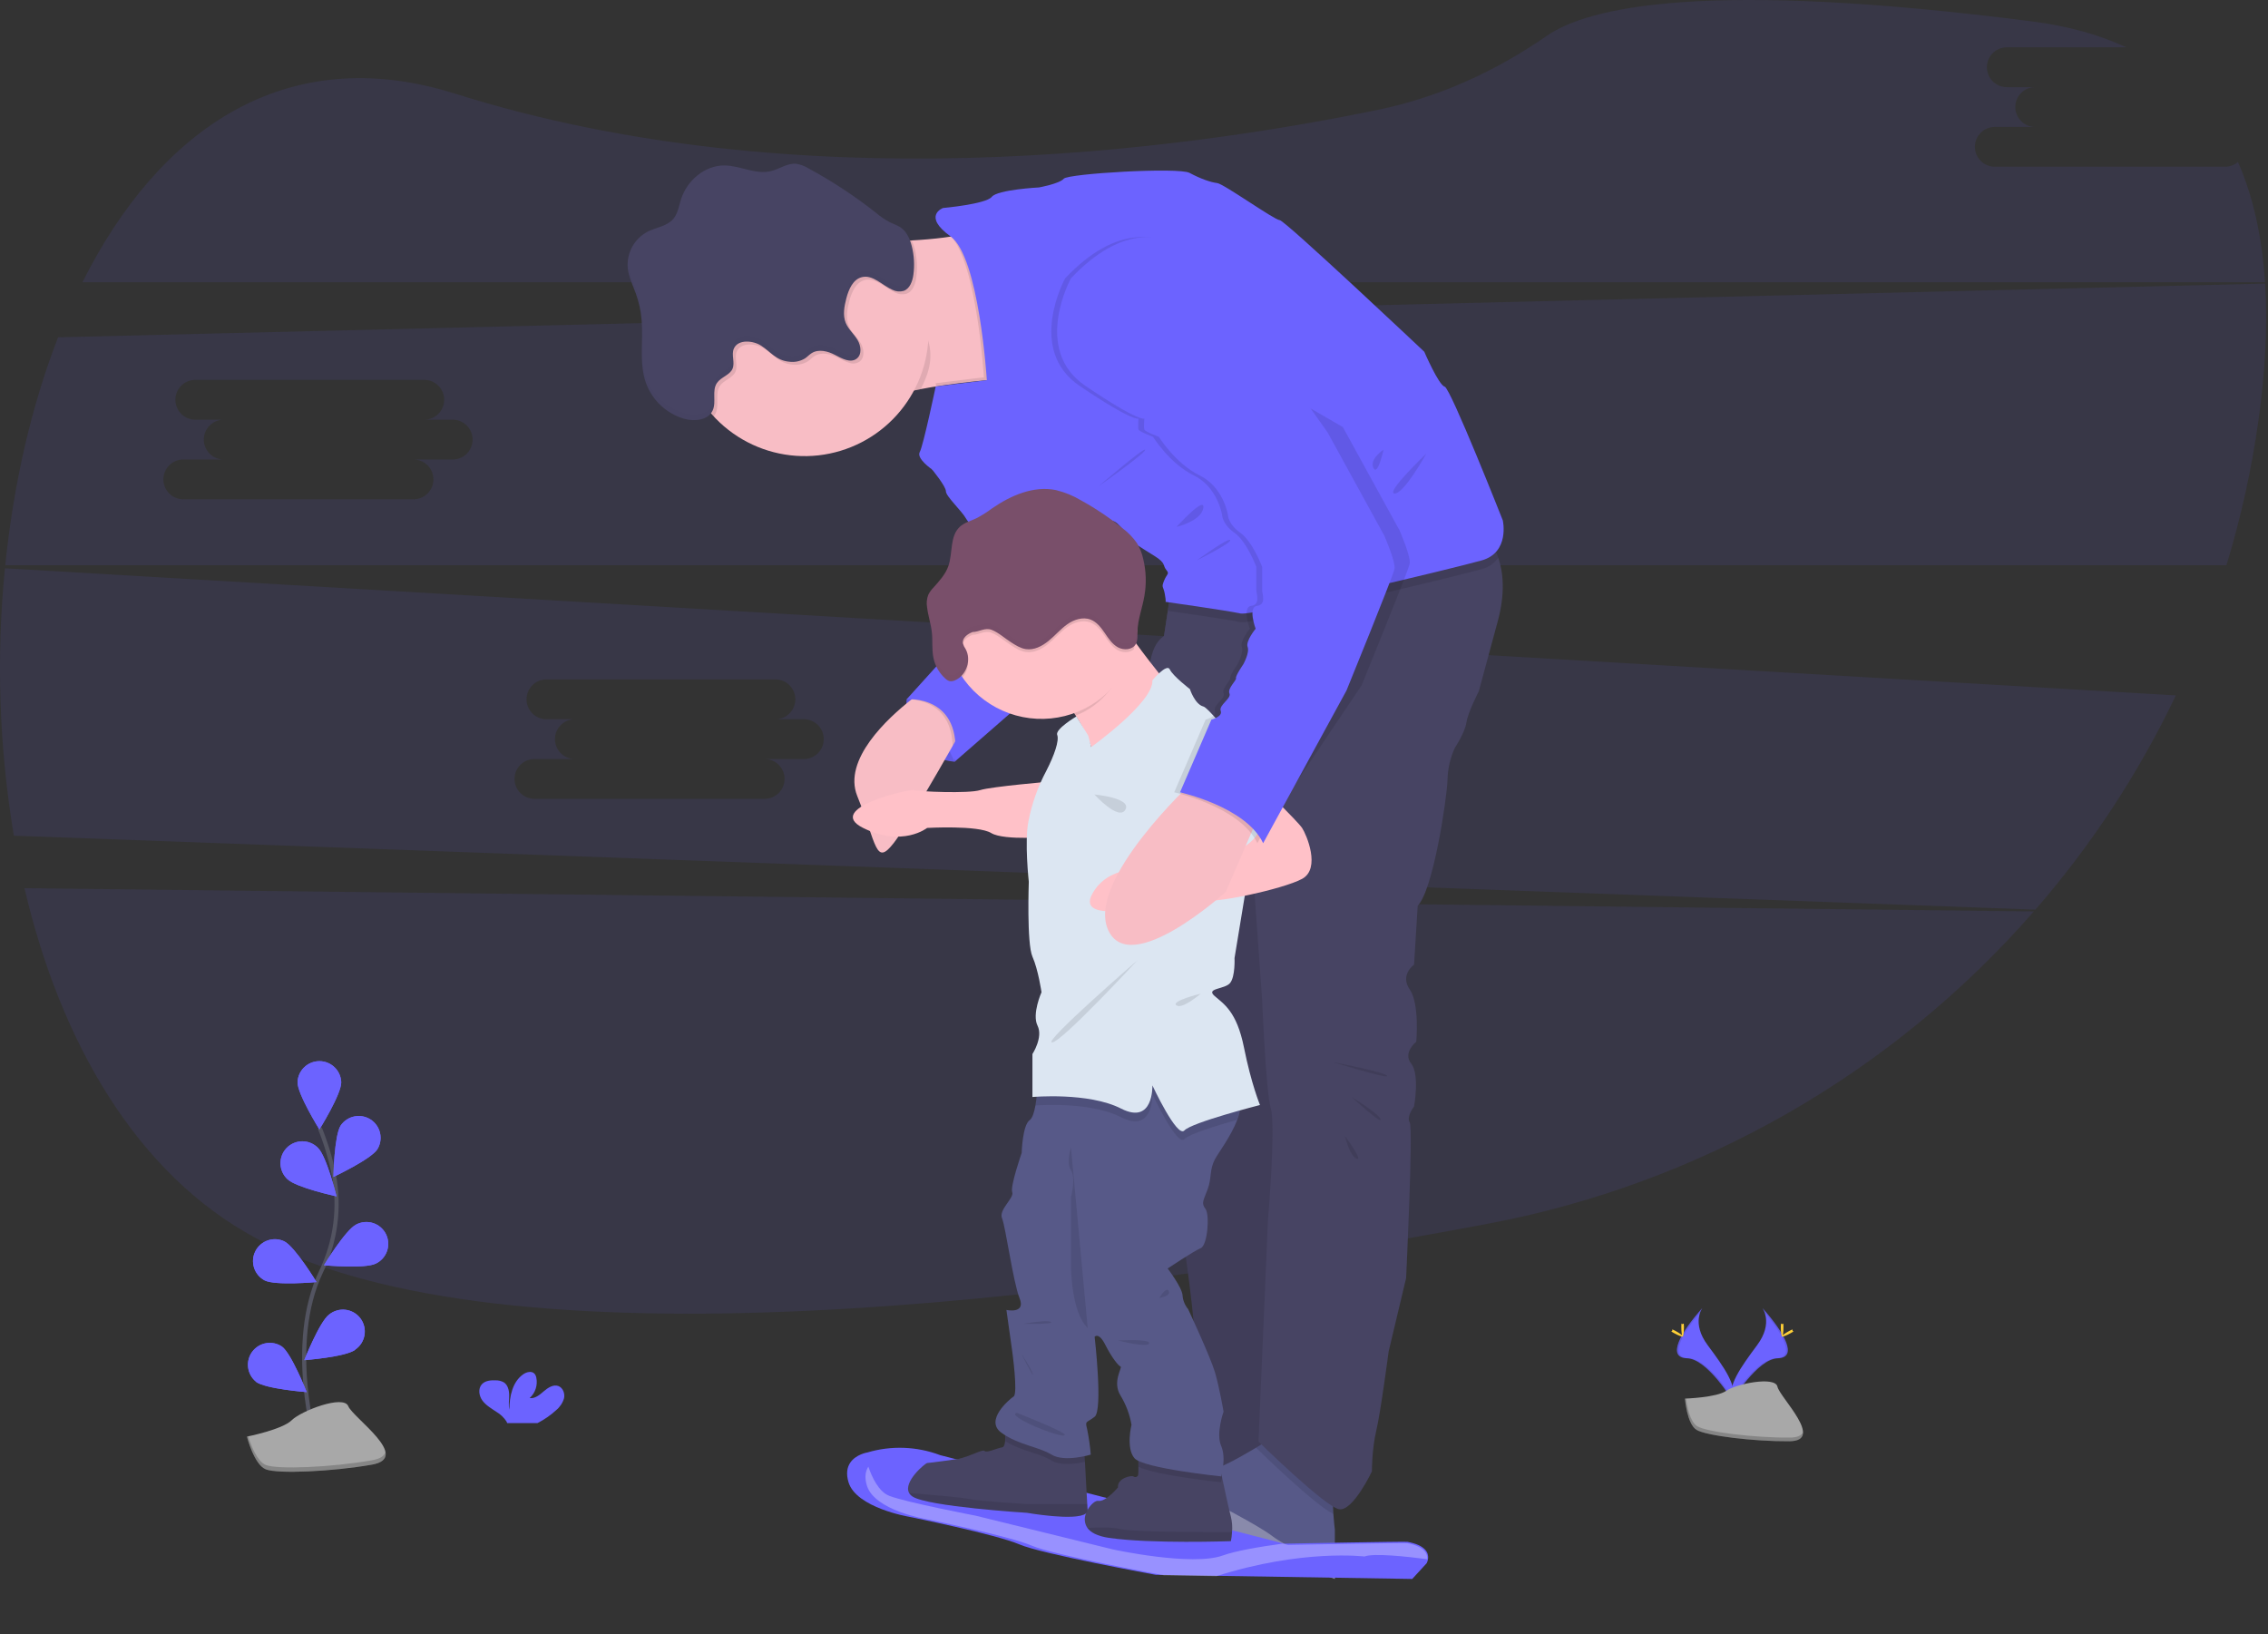 <svg width="1098" height="791" viewBox="0 0 1098 791" fill="none" xmlns="http://www.w3.org/2000/svg">
<rect x="0" y="0" width="1098" height="791" fill="#333333" stroke="none"/>
<g id="fatherhood+1 1" clip-path="url(#clip0_4_2)">
<g id="fatherhood 1">
<g id="Group">
<path id="Vector" opacity="0.1" d="M11.85 429.97C29.21 504.17 65.96 568.31 124.03 599.44C244.74 664.05 516.95 630.72 720.1 592.44C822.756 573.161 915.937 519.896 984.64 441.22L11.85 429.97Z" fill="#6C63FF"/>
<path id="Vector_2" opacity="0.1" d="M1077.2 80.71H965.73C963.176 80.71 960.727 79.695 958.921 77.889C957.115 76.084 956.1 73.634 956.1 71.08C956.1 68.526 957.115 66.076 958.921 64.271C960.727 62.465 963.176 61.45 965.73 61.45H985C982.498 61.369 980.126 60.319 978.385 58.521C976.644 56.723 975.671 54.318 975.671 51.815C975.671 49.312 976.644 46.907 978.385 45.109C980.126 43.311 982.498 42.261 985 42.18H971.24C968.738 42.099 966.366 41.049 964.625 39.251C962.884 37.453 961.91 35.048 961.91 32.545C961.91 30.042 962.884 27.637 964.625 25.839C966.366 24.041 968.738 22.991 971.24 22.91H1029.42C1016.51 16.91 1001.42 12.64 984.03 10.4C825.39 -9.97 768.75 3.51 748.77 17.4C724.12 34.5 696.62 47.08 667.23 53.14C569.35 73.33 386.3 97.63 220.39 45.36C137.93 19.36 76.65 63.28 39.91 136.64H1096.55C1095.17 115.32 1091.04 95.64 1083.46 78.4C1081.72 79.897 1079.5 80.717 1077.2 80.71Z" fill="#6C63FF"/>
<path id="Vector_3" opacity="0.1" d="M2.39 275.1C-1.891 318.251 -0.439 361.78 6.71 404.55L985.39 440.35C1012.64 409.009 1035.51 374.122 1053.39 336.64L2.39 275.1ZM389.47 367.44H370.2C372.754 367.44 375.203 368.455 377.009 370.261C378.815 372.067 379.83 374.516 379.83 377.07C379.83 379.624 378.815 382.073 377.009 383.879C375.203 385.685 372.754 386.7 370.2 386.7H258.73C256.176 386.7 253.727 385.685 251.921 383.879C250.115 382.073 249.1 379.624 249.1 377.07C249.1 374.516 250.115 372.067 251.921 370.261C253.727 368.455 256.176 367.44 258.73 367.44H278C275.498 367.359 273.126 366.309 271.385 364.511C269.644 362.713 268.67 360.308 268.67 357.805C268.67 355.302 269.644 352.897 271.385 351.099C273.126 349.301 275.498 348.251 278 348.17H264.24C261.738 348.089 259.366 347.039 257.625 345.241C255.884 343.443 254.91 341.038 254.91 338.535C254.91 336.032 255.884 333.627 257.625 331.829C259.366 330.031 261.738 328.981 264.24 328.9H375.71C378.212 328.981 380.584 330.031 382.325 331.829C384.066 333.627 385.04 336.032 385.04 338.535C385.04 341.038 384.066 343.443 382.325 345.241C380.584 347.039 378.212 348.089 375.71 348.17H389.47C391.972 348.251 394.344 349.301 396.085 351.099C397.826 352.897 398.8 355.302 398.8 357.805C398.8 360.308 397.826 362.713 396.085 364.511C394.344 366.309 391.972 367.359 389.47 367.44Z" fill="#6C63FF"/>
<path id="Vector_4" opacity="0.1" d="M1096.6 137.28L28.12 163.28C15.12 196.69 6.55 234.44 2.55 273.61H1077.88C1084.9 250.612 1090.09 227.095 1093.41 203.28C1096.61 180.27 1097.89 158.01 1096.6 137.28ZM219.47 222.44H200.2C201.465 222.44 202.717 222.689 203.885 223.173C205.054 223.657 206.115 224.366 207.009 225.261C207.904 226.155 208.613 227.216 209.097 228.385C209.581 229.553 209.83 230.805 209.83 232.07C209.83 233.335 209.581 234.587 209.097 235.755C208.613 236.924 207.904 237.985 207.009 238.879C206.115 239.774 205.054 240.483 203.885 240.967C202.717 241.451 201.465 241.7 200.2 241.7H88.73C86.176 241.7 83.727 240.685 81.921 238.879C80.115 237.074 79.1 234.624 79.1 232.07C79.1 229.516 80.115 227.067 81.921 225.261C83.727 223.455 86.176 222.44 88.73 222.44H108C105.498 222.359 103.126 221.309 101.385 219.511C99.644 217.713 98.67 215.308 98.67 212.805C98.67 210.302 99.644 207.897 101.385 206.099C103.126 204.301 105.498 203.251 108 203.17H94.24C91.738 203.089 89.366 202.039 87.625 200.241C85.884 198.443 84.91 196.038 84.91 193.535C84.91 191.032 85.884 188.627 87.625 186.829C89.366 185.031 91.738 183.981 94.24 183.9H205.71C208.212 183.981 210.584 185.031 212.325 186.829C214.066 188.627 215.04 191.032 215.04 193.535C215.04 196.038 214.066 198.443 212.325 200.241C210.584 202.039 208.212 203.089 205.71 203.17H219.47C221.972 203.251 224.344 204.301 226.085 206.099C227.826 207.897 228.8 210.302 228.8 212.805C228.8 215.308 227.826 217.713 226.085 219.511C224.344 221.309 221.972 222.359 219.47 222.44Z" fill="#6C63FF"/>
<path id="Vector_6" d="M853.21 633.18C853.21 633.18 858.7 640.37 850.67 651.18C842.64 661.99 836.02 671.18 838.67 677.95C838.67 677.95 850.78 657.8 860.67 657.52C870.56 657.24 864.05 645.3 853.21 633.18Z" fill="#6C63FF"/>
<path id="Vector_7" opacity="0.1" d="M853.21 633.18C853.684 633.876 854.06 634.633 854.33 635.43C863.95 646.74 869.07 657.29 859.83 657.55C851.21 657.8 840.88 673.2 838.41 677.09C838.488 677.392 838.585 677.689 838.7 677.98C838.7 677.98 850.81 657.83 860.7 657.55C870.59 657.27 864.05 645.3 853.21 633.18Z" fill="black"/>
<path id="Vector_8" d="M863.42 642.34C863.42 644.87 863.14 646.92 862.79 646.92C862.44 646.92 862.15 644.87 862.15 642.34C862.15 639.81 862.51 641 862.86 641C863.21 641 863.42 639.81 863.42 642.34Z" fill="#FFD037"/>
<path id="Vector_9" d="M866.92 645.36C864.7 646.57 862.77 647.3 862.6 646.99C862.43 646.68 864.1 645.45 866.32 644.24C868.54 643.03 867.66 643.91 867.83 644.24C868 644.57 869.14 644.15 866.92 645.36Z" fill="#FFD037"/>
<path id="Vector_10" d="M824.19 633.18C824.19 633.18 818.7 640.37 826.73 651.18C834.76 661.99 841.37 671.18 838.73 677.95C838.73 677.95 826.61 657.8 816.73 657.52C806.85 657.24 813.34 645.3 824.19 633.18Z" fill="#6C63FF"/>
<path id="Vector_11" opacity="0.1" d="M824.19 633.18C823.712 633.873 823.335 634.631 823.07 635.43C813.45 646.74 808.32 657.29 817.57 657.55C826.18 657.8 836.57 673.2 838.99 677.09C838.91 677.39 838.81 677.68 838.7 677.98C838.7 677.98 826.58 657.83 816.7 657.55C806.82 657.27 813.34 645.3 824.19 633.18Z" fill="black"/>
<path id="Vector_12" d="M813.98 642.34C813.98 644.87 814.26 646.92 814.61 646.92C814.96 646.92 815.25 644.87 815.25 642.34C815.25 639.81 814.89 641 814.54 641C814.19 641 813.98 639.81 813.98 642.34Z" fill="#FFD037"/>
<path id="Vector_13" d="M810.47 645.36C812.69 646.57 814.63 647.3 814.8 646.99C814.97 646.68 813.3 645.45 811.08 644.24C808.86 643.03 809.74 643.91 809.57 644.24C809.4 644.57 808.25 644.15 810.47 645.36Z" fill="#FFD037"/>
<path id="Vector_14" d="M815.73 677.04C815.73 677.04 831.09 676.56 835.73 673.27C840.37 669.98 859.36 666.03 860.51 671.27C861.66 676.51 883.59 697.56 866.25 697.7C848.91 697.84 825.96 695 821.34 692.19C816.72 689.38 815.73 677.04 815.73 677.04Z" fill="#A8A8A8"/>
<path id="Vector_15" opacity="0.2" d="M866.55 695.91C849.21 696.05 826.26 693.21 821.64 690.4C818.12 688.25 816.72 680.56 816.25 677.02H815.74C815.74 677.02 816.74 689.4 821.33 692.22C825.92 695.04 848.9 697.87 866.24 697.73C871.24 697.73 872.98 695.91 872.88 693.27C872.18 694.89 870.27 695.88 866.55 695.91Z" fill="black"/>
<path id="Vector_16" d="M269.23 682.66C271.065 681.162 272.404 679.143 273.07 676.87C273.56 674.58 272.58 671.87 270.39 670.98C267.93 670.04 265.3 671.75 263.3 673.47C261.3 675.19 259.03 677.16 256.42 676.79C257.762 675.575 258.766 674.032 259.334 672.312C259.902 670.593 260.014 668.756 259.66 666.98C259.546 666.244 259.235 665.553 258.76 664.98C257.39 663.52 254.92 664.14 253.28 665.29C248.08 668.95 246.63 676.02 246.6 682.37C246.08 680.08 246.52 677.69 246.51 675.37C246.5 673.05 245.85 670.37 243.87 669.14C242.641 668.484 241.262 668.16 239.87 668.2C237.53 668.11 234.93 668.35 233.33 670.05C231.33 672.18 231.86 675.74 233.59 678.05C235.32 680.36 237.94 681.86 240.35 683.47C242.29 684.623 243.944 686.199 245.19 688.08C245.332 688.347 245.452 688.624 245.55 688.91H260.2C263.478 687.243 266.516 685.141 269.23 682.66Z" fill="#6C63FF"/>
<path id="Vector_17" d="M152.8 698.44C152.8 698.44 138.74 650.73 155.43 615.62C162.535 600.935 164.682 584.34 161.55 568.33C160.005 560.747 157.765 553.323 154.86 546.15" stroke="#535461" stroke-width="2" stroke-miterlimit="10"/>
<path id="Vector_18" d="M165.21 523.95C165.21 529.8 154.63 546.76 154.63 546.76C154.63 546.76 144.04 529.76 144.04 523.95C144.125 521.199 145.277 518.589 147.253 516.673C149.229 514.757 151.873 513.685 154.625 513.685C157.377 513.685 160.021 514.757 161.997 516.673C163.973 518.589 165.125 521.199 165.21 523.95Z" fill="#6C63FF"/>
<path id="Vector_19" d="M182.71 556.34C179.54 561.25 161.43 569.73 161.43 569.73C161.43 569.73 161.76 549.73 164.94 544.83C166.503 542.557 168.89 540.984 171.595 540.444C174.3 539.905 177.109 540.442 179.424 541.941C181.739 543.441 183.377 545.784 183.991 548.473C184.605 551.162 184.145 553.985 182.71 556.34Z" fill="#6C63FF"/>
<path id="Vector_20" d="M181.95 611.69C176.73 614.32 156.82 612.5 156.82 612.5C156.82 612.5 167.2 595.41 172.42 592.78C173.665 592.121 175.029 591.716 176.432 591.591C177.835 591.465 179.249 591.621 180.591 592.049C181.934 592.476 183.177 593.167 184.249 594.082C185.321 594.996 186.199 596.115 186.833 597.373C187.467 598.631 187.844 600.002 187.941 601.408C188.038 602.813 187.854 604.224 187.399 605.557C186.945 606.89 186.228 608.12 185.293 609.173C184.357 610.226 183.221 611.082 181.95 611.69Z" fill="#6C63FF"/>
<path id="Vector_21" d="M171.94 653.44C167.24 656.92 147.31 658.44 147.31 658.44C147.31 658.44 154.65 639.85 159.31 636.37C160.419 635.461 161.702 634.786 163.08 634.387C164.458 633.989 165.903 633.874 167.326 634.051C168.75 634.227 170.123 634.691 171.362 635.414C172.601 636.137 173.68 637.105 174.534 638.258C175.387 639.41 175.998 640.725 176.329 642.121C176.659 643.517 176.702 644.965 176.456 646.378C176.21 647.792 175.679 649.14 174.896 650.342C174.113 651.544 173.093 652.574 171.9 653.37L171.94 653.44Z" fill="#6C63FF"/>
<path id="Vector_22" d="M139.21 570.86C143.4 574.93 162.94 579.16 162.94 579.16C162.94 579.16 158.15 559.75 153.94 555.67C152.951 554.66 151.771 553.857 150.467 553.311C149.164 552.764 147.764 552.484 146.35 552.486C144.937 552.489 143.538 552.775 142.237 553.326C140.936 553.878 139.758 554.685 138.773 555.699C137.788 556.713 137.017 557.914 136.503 559.231C135.99 560.548 135.746 561.954 135.785 563.367C135.823 564.78 136.145 566.171 136.73 567.458C137.314 568.745 138.151 569.902 139.19 570.86H139.21Z" fill="#6C63FF"/>
<path id="Vector_23" d="M128.12 619.83C133.34 622.46 153.25 620.64 153.25 620.64C153.25 620.64 142.87 603.56 137.65 600.92C135.15 599.723 132.281 599.554 129.658 600.448C127.035 601.343 124.867 603.23 123.619 605.705C122.372 608.18 122.145 611.046 122.986 613.687C123.828 616.327 125.671 618.533 128.12 619.83Z" fill="#6C63FF"/>
<path id="Vector_24" d="M123.88 668.91C128.58 672.38 148.5 673.91 148.5 673.91C148.5 673.91 141.17 655.32 136.5 651.84C134.238 650.331 131.483 649.75 128.805 650.217C126.127 650.684 123.731 652.163 122.113 654.347C120.495 656.532 119.779 659.255 120.114 661.953C120.448 664.651 121.808 667.117 123.91 668.84L123.88 668.91Z" fill="#6C63FF"/>
<path id="Vector_25" d="M165.21 523.95C165.21 529.8 154.63 546.76 154.63 546.76C154.63 546.76 144.04 529.76 144.04 523.95C144.125 521.199 145.277 518.589 147.253 516.673C149.229 514.757 151.873 513.685 154.625 513.685C157.377 513.685 160.021 514.757 161.997 516.673C163.973 518.589 165.125 521.199 165.21 523.95Z" fill="#6C63FF"/>
<path id="Vector_26" d="M182.71 556.34C179.54 561.25 161.43 569.73 161.43 569.73C161.43 569.73 161.76 549.73 164.94 544.83C166.503 542.557 168.89 540.984 171.595 540.444C174.3 539.905 177.109 540.442 179.424 541.941C181.739 543.441 183.377 545.784 183.991 548.473C184.605 551.162 184.145 553.985 182.71 556.34Z" fill="#6C63FF"/>
<path id="Vector_27" d="M181.95 611.69C176.73 614.32 156.82 612.5 156.82 612.5C156.82 612.5 167.2 595.41 172.42 592.78C173.665 592.121 175.029 591.716 176.432 591.591C177.835 591.465 179.249 591.621 180.591 592.049C181.934 592.476 183.177 593.167 184.249 594.082C185.321 594.996 186.199 596.115 186.833 597.373C187.467 598.631 187.844 600.002 187.941 601.408C188.038 602.813 187.854 604.224 187.399 605.557C186.945 606.89 186.228 608.12 185.293 609.173C184.357 610.226 183.221 611.082 181.95 611.69Z" fill="#6C63FF"/>
<path id="Vector_28" d="M171.94 653.44C167.24 656.92 147.31 658.44 147.31 658.44C147.31 658.44 154.65 639.85 159.31 636.37C160.419 635.461 161.702 634.786 163.08 634.387C164.458 633.989 165.903 633.874 167.326 634.051C168.75 634.227 170.123 634.691 171.362 635.414C172.601 636.137 173.68 637.105 174.534 638.258C175.387 639.41 175.998 640.725 176.329 642.121C176.659 643.517 176.702 644.965 176.456 646.378C176.21 647.792 175.679 649.14 174.896 650.342C174.113 651.544 173.093 652.574 171.9 653.37L171.94 653.44Z" fill="#6C63FF"/>
<path id="Vector_29" d="M139.21 570.86C143.4 574.93 162.94 579.16 162.94 579.16C162.94 579.16 158.15 559.75 153.94 555.67C152.951 554.66 151.771 553.857 150.467 553.311C149.164 552.764 147.764 552.484 146.35 552.486C144.937 552.489 143.538 552.775 142.237 553.326C140.936 553.878 139.758 554.685 138.773 555.699C137.788 556.713 137.017 557.914 136.503 559.231C135.99 560.548 135.746 561.954 135.785 563.367C135.823 564.78 136.145 566.171 136.73 567.458C137.314 568.745 138.151 569.902 139.19 570.86H139.21Z" fill="#6C63FF"/>
<path id="Vector_30" d="M128.12 619.83C133.34 622.46 153.25 620.64 153.25 620.64C153.25 620.64 142.87 603.56 137.65 600.92C135.15 599.723 132.281 599.554 129.658 600.448C127.035 601.343 124.867 603.23 123.619 605.705C122.372 608.18 122.145 611.046 122.986 613.687C123.828 616.327 125.671 618.533 128.12 619.83Z" fill="#6C63FF"/>
<path id="Vector_31" d="M123.88 668.91C128.58 672.38 148.5 673.91 148.5 673.91C148.5 673.91 141.17 655.32 136.5 651.84C134.238 650.331 131.483 649.75 128.805 650.217C126.127 650.684 123.731 652.163 122.113 654.347C120.495 656.532 119.779 659.255 120.114 661.953C120.448 664.651 121.808 667.117 123.91 668.84L123.88 668.91Z" fill="#6C63FF"/>
<path id="Vector_32" d="M119.55 695.44C119.55 695.44 136.67 692.04 141.23 687.51C145.79 682.98 166.33 675.05 168.61 680.71C170.89 686.37 199.41 705.63 180.01 709.03C160.61 712.43 134.38 713.56 128.68 711.29C122.98 709.02 119.55 695.44 119.55 695.44Z" fill="#A8A8A8"/>
<path id="Vector_33" opacity="0.2" d="M180.04 706.91C160.65 710.31 134.41 711.44 128.71 709.18C124.37 707.45 121.35 699.18 120.16 695.31L119.55 695.44C119.55 695.44 122.98 709.03 128.68 711.29C134.38 713.55 160.62 712.42 180.01 709.03C185.61 708.03 187.21 705.74 186.61 702.83C186.16 704.72 184.21 706.18 180.04 706.91Z" fill="black"/>
<path id="Vector_34" d="M438.95 338.5C438.95 338.5 435.6 365.95 462.17 368.76L466.17 349.76L457.8 338.5L445.81 334.44L438.95 338.5Z" fill="#6C63FF"/>
<path id="Vector_35" opacity="0.1" d="M445.81 334.44L438.95 338.49C438.95 338.49 435.6 365.94 462.17 368.75" fill="black"/>
<path id="Vector_36" d="M487.16 183.29C487.16 183.29 469.23 184.39 451.25 187.37C449.41 187.683 447.58 188.017 445.76 188.37C444.7 188.57 443.66 188.78 442.62 189.01C433.2 190.95 424.62 193.47 419.62 196.69C413.62 200.54 411.62 190.17 411.43 175.76C411.35 170.69 411.52 165.13 411.79 159.51C412.14 153.01 412.65 146.43 413.19 140.51C414.38 127.39 415.75 117.19 415.75 117.19C415.75 117.19 422.03 117.19 430.42 116.9L433.12 116.8C435.75 116.7 438.54 116.56 441.35 116.39C442.68 116.32 444.02 116.24 445.35 116.14C450.67 115.76 455.92 115.22 460.35 114.52C465.07 113.76 468.9 112.8 470.98 111.52C480.48 105.86 487.16 183.29 487.16 183.29Z" fill="#F8BDC5"/>
<path id="Vector_37" d="M567.05 284.65L563.55 307.88C563.55 307.88 555.92 317.38 556.92 322.66C557.92 327.94 566.72 561.28 566.72 561.28C566.72 561.28 583.97 659.82 577.98 672.49C571.99 685.16 577.63 714.73 577.63 714.73L613.53 709.1L625.53 278.31L567.05 284.65Z" fill="#474463"/>
<path id="Vector_38" opacity="0.1" d="M567.05 284.65L563.55 307.88C563.55 307.88 555.92 317.38 556.92 322.66C557.92 327.94 566.72 561.28 566.72 561.28C566.72 561.28 583.97 659.82 577.98 672.49C571.99 685.16 577.63 714.73 577.63 714.73L613.53 709.1L625.53 278.31L567.05 284.65Z" fill="black"/>
<path id="Vector_39" d="M646.24 720.71C645.1 722.6 645.19 728.16 645.51 732.89C645.79 736.96 646.24 740.42 646.24 740.42V764.35C646.24 764.35 607.88 750.98 586.76 736.9C578.05 731.09 575.57 725.69 576.05 721.37C576.75 715.22 583.45 711.21 586.76 711.21C589.92 711.21 599.9 705.7 608.08 700.83C614.51 697.02 619.85 693.61 619.85 693.61C619.85 693.61 648.35 717.19 646.24 720.71Z" fill="#575988"/>
<path id="Vector_40" opacity="0.1" d="M646.24 720.71C645.1 722.6 645.19 728.16 645.51 732.89C636.98 728.89 610.57 703.27 608.08 700.83C614.51 697.02 619.85 693.61 619.85 693.61C619.85 693.61 648.35 717.19 646.24 720.71Z" fill="black"/>
<path id="Vector_41" d="M725.08 300.84L715.93 334.63C715.93 334.63 710.65 344.83 709.93 349.76C709.21 354.69 704.3 362.08 704.3 362.08C702.078 366.944 700.88 372.213 700.78 377.56C700.43 387.07 693.78 431.06 686.35 438.45L684.59 466.96C684.59 466.96 677.59 471.88 682.48 478.96C687.37 486.04 685.65 504.3 685.65 504.3C685.65 504.3 678.96 509.58 683.19 514.86C687.42 520.14 684.59 535.63 684.59 535.63C684.59 535.63 680.72 540.55 682.48 543.37C684.24 546.19 680.74 618.69 680.74 618.69L672.28 654.23C672.28 654.23 668.4 683.8 666.28 692.6C664.16 701.4 664.17 712.3 664.17 712.3C664.17 712.3 655.02 731.66 648.33 730.61C641.64 729.56 609.27 697.87 609.27 697.87L613.84 590.87C613.84 590.87 617.71 545.47 615.25 536.67C612.79 527.87 611.03 483.88 611.03 483.88L606.1 414.55L556.88 337.12C556.88 337.12 553.31 314.59 563.51 307.91L565.36 295.74L567.03 284.68L625.46 278.34L714.85 255.12C714.85 255.12 721.74 259.37 725.35 269.98C727.82 277.13 728.77 287.21 725.08 300.84Z" fill="#474463"/>
<path id="Vector_42" d="M569.55 336.44C569.55 336.44 528.02 387.44 529.78 373.19C530.88 364.24 525.2 353.31 520.78 346.4C518.17 342.29 516.01 339.6 516.01 339.6C516.01 339.6 541.35 293.15 542.76 299.48C543.21 301.48 546.14 306.07 549.91 311.31C557.86 322.29 569.55 336.44 569.55 336.44Z" fill="#FFC1C8"/>
<path id="Vector_43" opacity="0.3" d="M646.24 759.37V764.37C646.24 764.37 607.88 751 586.76 736.92C578.05 731.11 575.57 725.71 576.05 721.39C587.71 727.29 609.4 738.54 615.97 743.61C621.55 747.91 635.97 754.72 646.24 759.37Z" fill="white"/>
<g id="skate">
<g id="stake">
<g id="state">
<path id="Vector_44" d="M691.39 754.33C691.324 755.165 691.089 755.978 690.7 756.72L683.7 764.35L585.86 762.78L559.55 762.35C559.55 762.35 504.17 752.27 493.38 747.57C482.59 742.87 440.17 734.27 440.17 734.27C440.17 734.27 414.55 729.97 410.79 717.54C409.52 713.33 410.16 710.32 411.55 708.18C414.28 703.99 419.94 703.11 419.94 703.11C431.501 699.695 443.862 700.151 455.14 704.41L619.14 746.6L621.68 747.25C621.68 747.25 680.14 746.16 681.32 746.37C690.29 748.01 691.6 751.82 691.39 754.33Z" fill="#6C63FF"/>
</g>
</g>
<path id="Vector_45" opacity="0.3" d="M690.981 754.798C681.466 753.555 664.874 751.72 660.6 753.487C660.6 753.487 630.422 749.74 588.902 763L563.501 762.583C563.501 762.583 509.953 752.798 499.52 748.236C489.087 743.673 448.07 735.325 448.07 735.325C448.07 735.325 423.297 731.151 419.662 719.086C418.434 714.999 419.052 712.077 420.396 710C422.088 714.951 425.347 722.124 430.549 724.133C438.72 727.288 472.301 733.714 472.301 733.714L538.767 750.051C538.767 750.051 577.145 758.409 592.083 752.963C598.204 750.75 609.691 748.779 621.091 747.236L623.547 747.867C623.547 747.867 680.074 746.809 681.215 747.013C689.917 748.663 691.184 752.361 690.981 754.798Z" fill="white"/>
</g>
<path id="Vector_46" d="M596.46 741.66C596.377 743.134 596.193 744.601 595.91 746.05C595.91 746.05 557.03 747.44 536.79 744.44C531.2 743.61 528.04 741.82 526.47 739.68C525.769 738.669 525.335 737.497 525.207 736.274C525.079 735.05 525.263 733.814 525.74 732.68C525.964 732.028 526.248 731.399 526.59 730.8C528.1 728.16 530.42 726.29 531.69 726.54C535.21 727.25 541.25 720.03 541.25 720.03C540.77 715.62 547.7 714.03 548.78 714.75C548.973 714.898 549.2 714.994 549.441 715.029C549.682 715.063 549.927 715.034 550.154 714.946C550.38 714.857 550.58 714.712 550.733 714.523C550.887 714.335 550.989 714.11 551.03 713.87C551.1 713.54 551.12 711.95 551.12 710.09C551.12 706.99 551.03 703.09 551.03 703.09L590.11 707.84L591.66 715.31C593.08 721.97 595.06 731.12 595.91 734.25C596.501 736.673 596.687 739.177 596.46 741.66Z" fill="#474463"/>
<path id="Vector_47" opacity="0.1" d="M596.46 741.66C596.377 743.134 596.193 744.601 595.91 746.05C595.91 746.05 557.03 747.44 536.79 744.44C531.2 743.61 528.04 741.82 526.47 739.68C531.66 739.37 538.41 739.2 542.59 740.22C548.55 741.7 584.2 741.7 596.46 741.66Z" fill="black"/>
<path id="Vector_48" d="M526.55 730.78C526.593 731.141 526.536 731.507 526.386 731.838C526.236 732.169 525.999 732.453 525.7 732.66C520.78 736.46 497.17 732.33 497.17 732.33C497.17 732.33 448.93 729.33 441.72 724.41C441.069 723.982 440.525 723.411 440.13 722.74C437.13 717.32 447.99 708.22 448.93 708.22C449.87 708.22 462.84 706.45 463.71 706.28C469.71 705.07 475.71 701.35 476.71 702.41C477.71 703.47 482.71 701 485.15 700.65C486.04 700.52 486.45 699.26 486.6 697.65C486.741 695.471 486.667 693.284 486.38 691.12L524.91 701.49L525.25 707.63L526.36 728.07L526.5 730.58C526.524 730.645 526.541 730.712 526.55 730.78Z" fill="#474463"/>
<path id="Vector_49" opacity="0.1" d="M497.21 732.33C497.21 732.33 448.97 729.33 441.76 724.41C441.109 723.982 440.565 723.411 440.17 722.74C449.94 723.54 466.23 724.89 469.17 725.64C473.4 726.64 497.17 728.1 497.17 728.1H526.4L526.54 730.61C527.81 737.69 497.21 732.33 497.21 732.33Z" fill="black"/>
<path id="Vector_50" d="M466.75 351.17C466.75 351.17 464.53 355.17 461.19 361.11C453.19 375.23 438.8 400.26 432.61 408.18C423.81 419.44 424.52 408.89 415.01 385.31C407.95 367.77 429.68 347.7 441.3 338.58C445.3 335.41 448.1 333.58 448.1 333.58L466.75 351.17Z" fill="#F8BDC5"/>
<path id="Vector_51" d="M509.33 378.27C509.33 378.27 480.12 380.73 474.49 382.49C468.86 384.25 444.58 383.19 442.49 382.49C440.4 381.79 398.84 391.29 417.85 400.79C436.86 410.29 448.85 400.79 448.85 400.79C448.85 400.79 473.49 399.38 479.85 403.26C486.21 407.14 509.41 405.02 509.41 405.02L509.33 378.27Z" fill="#FFC1C8"/>
<path id="Vector_52" opacity="0.1" d="M448.65 162.88C452.25 172.09 450 180.11 445.76 188.34C435.14 190.34 425.15 193.09 419.59 196.66C403.75 206.87 415.72 117.12 415.72 117.12C415.72 117.12 423.38 117.12 433.09 116.73C430.15 130.15 441.29 144.08 448.65 162.88Z" fill="black"/>
<path id="Vector_53" d="M449.55 160.88C449.531 175.621 444.087 189.839 434.255 200.822C424.423 211.805 410.893 218.784 396.244 220.429C381.595 222.073 366.854 218.268 354.832 209.738C342.809 201.209 334.348 188.552 331.061 174.183C327.774 159.813 329.892 144.736 337.01 131.828C344.129 118.92 355.75 109.085 369.657 104.197C383.564 99.31 398.783 99.713 412.412 105.33C426.04 110.946 437.125 121.383 443.55 134.65C447.51 142.826 449.562 151.795 449.55 160.88Z" fill="#F8BDC5"/>
<path id="Vector_54" opacity="0.1" d="M725.37 269.95C723.47 272.715 720.625 274.689 717.37 275.5C703.64 279.37 606.85 302.6 600.52 301.19C594.93 299.95 570.94 296.5 565.41 295.71L567.08 284.65L625.51 278.31L714.9 255.09C714.9 255.09 721.76 259.34 725.37 269.95Z" fill="black"/>
<path id="Vector_55" opacity="0.1" d="M487.16 183.29C475.719 183.976 464.321 185.244 453.01 187.09C453.171 186.575 453.15 186.021 452.95 185.52L476.35 182.63C476.35 182.63 472.93 127.63 460.35 114.45C465.07 113.69 468.9 112.73 470.98 111.45C480.48 105.86 487.16 183.29 487.16 183.29Z" fill="black"/>
<path id="Vector_56" d="M456.55 100.69C456.55 100.69 477.32 98.82 480.13 95.3C482.94 91.78 503.01 90.73 503.01 90.73C503.01 90.73 512.86 88.97 515.01 86.5C517.16 84.03 570.61 80.87 575.89 83.69C581.17 86.51 586.1 88.26 589.27 88.62C592.44 88.98 617.07 106.56 619.53 106.56C621.99 106.56 689.53 170.27 689.53 170.27C689.53 170.27 696.53 186.46 699.39 187.16C702.25 187.86 727.55 251.92 727.55 251.92C727.55 251.92 731.07 267.4 717.35 271.28C703.63 275.16 606.83 298.38 600.5 296.97C594.17 295.56 564.25 291.34 564.25 291.34C564.25 291.34 564.6 291.34 563.9 287.47C563.2 283.6 562.14 284.65 563.54 281.13C564.94 277.61 566.36 277.96 564.6 275.85C562.84 273.74 564.6 272.68 558.97 269.16C553.34 265.64 546.97 261.77 546.65 260.72C546.33 259.67 541.37 252.62 538.91 252.27C536.45 251.92 467.46 232.56 467.46 232.56L451.27 227.28C451.27 227.28 443.53 222 445.27 218.84C447.01 215.68 453 187.09 453 187.09L477.75 184.04C477.75 184.04 474.06 124.44 460.2 114.44C446.34 104.44 456.55 100.69 456.55 100.69Z" fill="#6C63FF"/>
<path id="Vector_57" opacity="0.1" d="M466.75 351.17C466.75 351.17 464.53 355.17 461.19 361.11C460.67 342.75 447.83 339.19 441.3 338.58C445.3 335.41 448.1 333.58 448.1 333.58L466.75 351.17Z" fill="black"/>
<path id="Vector_58" d="M449.55 217.78L451.25 227.28C451.25 227.28 457.94 235.38 457.94 237.84C457.94 240.3 465.68 247.34 467.8 251.21C469.92 255.08 477.3 255.79 474.48 262.48C471.66 269.17 455.48 320.2 455.48 320.2L438.94 338.5C438.94 338.5 466.39 336.03 462.16 368.76L497.71 337.76L525.55 287.11C525.55 287.11 498.45 235.73 497.4 231.51C496.35 227.29 449.55 217.78 449.55 217.78Z" fill="#6C63FF"/>
<path id="Vector_59" opacity="0.1" d="M531.86 235.38C531.86 235.38 554.38 219.54 554.38 217.78C554.38 216.02 531.86 235.38 531.86 235.38Z" fill="black"/>
<path id="Vector_60" opacity="0.1" d="M569.55 255.09C569.55 255.09 581.55 252.27 582.55 245.94C583.55 239.61 569.55 255.09 569.55 255.09Z" fill="black"/>
<path id="Vector_61" opacity="0.1" d="M579.37 271.28C579.37 271.28 596.27 262.91 595.56 261.46C594.85 260.01 579.37 271.28 579.37 271.28Z" fill="black"/>
<path id="Vector_62" opacity="0.1" d="M669.82 217.67C669.82 217.67 662.82 222.24 664.9 226.52C666.98 230.8 669.82 217.67 669.82 217.67Z" fill="black"/>
<path id="Vector_63" opacity="0.1" d="M690.55 219.54C690.55 219.54 670.61 238.54 675.12 238.9C679.63 239.26 690.55 219.54 690.55 219.54Z" fill="black"/>
<path id="Vector_64" opacity="0.1" d="M645.19 514.12C645.19 514.12 670.88 519.05 671.58 520.81C672.28 522.57 645.19 514.12 645.19 514.12Z" fill="black"/>
<path id="Vector_65" opacity="0.1" d="M654.34 531.01C654.34 531.01 668.06 539.46 668.41 541.92C668.76 544.38 654.34 531.01 654.34 531.01Z" fill="black"/>
<path id="Vector_66" opacity="0.1" d="M651.17 550.02C651.17 550.02 653.28 559.52 656.8 560.93C660.32 562.34 651.17 550.02 651.17 550.02Z" fill="black"/>
<path id="Vector_67" opacity="0.1" d="M443.61 134.34C443.61 134.44 443.61 134.55 443.56 134.65C443.08 137.78 441.8 141.17 438.86 142.21C437.084 142.71 435.185 142.535 433.53 141.72C428.53 139.53 424.08 134.27 418.74 135.54C416.2 136.14 414.42 138.07 413.16 140.44C412.286 142.146 411.615 143.948 411.16 145.81C410.16 149.73 409.36 153.99 410.89 157.72C411.142 158.33 411.443 158.919 411.79 159.48C413.21 161.75 415.21 163.68 416.61 165.97C418.35 168.83 418.8 173.12 416.09 175.08C415.41 175.527 414.639 175.817 413.833 175.93C413.027 176.042 412.206 175.974 411.43 175.73C409.445 175.106 407.536 174.261 405.74 173.21C402.2 171.36 397.74 170.21 394.38 172.35C393.22 173.07 392.29 174.11 391.18 174.87C388.873 176.299 386.136 176.869 383.45 176.48C377.09 175.83 374.71 171.8 369.85 168.68C366.29 166.38 358.85 165.4 356.73 170.1C355.37 173.1 357.39 176.88 356.06 179.94C354.73 183 350.5 183.94 348.54 186.78C345.96 190.52 348.36 195.93 346.47 200.08C346.181 200.723 345.793 201.317 345.32 201.84C334.723 190.421 328.967 175.338 329.262 159.763C329.557 144.187 335.88 129.333 346.902 118.324C357.924 107.315 372.786 101.009 388.362 100.732C403.938 100.456 419.014 106.23 430.42 116.84L433.12 116.74C435.75 116.64 438.54 116.5 441.35 116.33C442.014 117.737 442.534 119.208 442.9 120.72C443.988 125.175 444.229 129.796 443.61 134.34Z" fill="black"/>
<path id="Vector_68" d="M355.3 168.7C353.93 171.7 355.95 175.48 354.63 178.53C353.31 181.58 349.05 182.53 347.11 185.37C344.52 189.12 346.92 194.53 345.04 198.67C342.88 203.4 336.36 204.14 331.36 202.76C327.088 201.54 323.168 199.321 319.924 196.287C316.679 193.253 314.203 189.49 312.7 185.31C309.31 175.66 311.5 165.04 310.62 154.85C310.245 150.483 309.304 146.184 307.82 142.06C306.37 138.06 304.39 134.12 303.92 129.87C303.584 126.264 304.336 122.64 306.079 119.465C307.822 116.291 310.477 113.711 313.7 112.06C317.82 110.06 322.89 109.49 325.89 106.06C328.19 103.4 328.68 99.69 329.75 96.34C332.64 87.34 341.27 80 350.75 80.09C358.33 80.15 365.75 84.62 373.16 82.86C377.35 81.86 381.16 78.86 385.48 79.29C387.549 79.615 389.532 80.353 391.31 81.46C402.812 87.672 413.755 94.866 424.02 102.96C426.143 104.789 428.468 106.369 430.95 107.67C432.548 108.293 434.108 109.011 435.62 109.82C438.85 111.82 440.54 115.63 441.46 119.33C442.564 123.783 442.815 128.404 442.2 132.95C441.76 136.16 440.5 139.76 437.45 140.83C435.668 141.327 433.765 141.145 432.11 140.32C427.11 138.15 422.67 132.89 417.33 134.15C412.97 135.15 410.87 140.09 409.73 144.42C408.73 148.34 407.91 152.6 409.46 156.34C410.74 159.44 413.46 161.71 415.17 164.58C416.88 167.45 417.37 171.74 414.65 173.69C411.65 175.86 407.58 173.55 404.29 171.83C400.77 169.98 396.29 168.83 392.94 170.96C391.79 171.68 390.86 172.72 389.74 173.49C387.431 174.905 384.701 175.471 382.02 175.09C375.65 174.44 373.27 170.41 368.42 167.29C364.85 164.97 357.43 163.99 355.3 168.7Z" fill="#474463"/>
<path id="Vector_69" opacity="0.1" d="M549.92 311.26C549.65 312.76 547.59 312.93 547.17 314.39C543.17 328.5 534.37 341.19 520.79 346.39C518.18 342.28 516.02 339.59 516.02 339.59C516.02 339.59 541.36 293.14 542.77 299.47C543.22 301.44 546.15 306.02 549.92 311.26Z" fill="black"/>
<path id="Vector_70" d="M550.67 301.54C550.672 310.729 547.949 319.713 542.845 327.355C537.741 334.996 530.486 340.953 521.996 344.471C513.507 347.989 504.165 348.91 495.152 347.119C486.139 345.327 477.86 340.903 471.361 334.406C464.863 327.909 460.437 319.63 458.643 310.618C456.85 301.605 457.769 292.263 461.286 283.773C464.802 275.283 470.757 268.026 478.397 262.921C486.038 257.815 495.021 255.09 504.21 255.09C510.317 255.068 516.367 256.254 522.014 258.58C527.66 260.906 532.79 264.327 537.109 268.644C541.427 272.962 544.849 278.091 547.176 283.737C549.504 289.383 550.691 295.433 550.67 301.54Z" fill="#FFC1C8"/>
<path id="Vector_71" opacity="0.1" d="M524.99 701.52L525.33 707.66C521.26 708.56 513.52 709.74 509.01 706.98C503.18 703.41 494.57 702.54 486.68 697.68C486.821 695.501 486.747 693.314 486.46 691.15L524.99 701.52Z" fill="black"/>
<path id="Vector_72" opacity="0.1" d="M591.66 715.33C591.39 716.7 591.14 717.54 591.14 717.54C591.14 717.54 560.09 714.36 551.14 710.07C551.14 706.97 551.05 703.07 551.05 703.07L590.13 707.82L591.66 715.33Z" fill="black"/>
<path id="Vector_73" d="M584.65 575.71C582.54 581.34 581.48 582.4 583.6 585.21C585.72 588.02 584.65 602.81 581.29 604.21C577.93 605.61 565.29 614.06 565.29 614.06C565.29 614.06 572.29 623.21 572.5 627.06C572.684 629.52 573.635 631.86 575.22 633.75C575.22 633.75 586.06 656.98 588.22 664.37C590.38 671.76 592.36 683.37 592.36 683.37C592.36 683.37 588.57 693.93 591.19 699.92C593.81 705.91 591.19 714.7 591.19 714.7C591.19 714.7 553.38 710.83 549.19 705.86C545 700.89 547.79 689.71 547.79 689.71C546.926 684.728 545.135 679.952 542.51 675.63C538.28 668.94 543.51 661.91 542.51 661.55C541.51 661.19 538.28 657.33 535.1 651C531.92 644.67 529.94 647.12 529.94 647.12C529.94 647.12 534.06 682.67 529.94 685.84C525.82 689.01 525.26 687.6 526.32 691.84C527.141 695.91 527.729 700.023 528.08 704.16C528.08 704.16 515.41 708.03 509.08 704.16C502.75 700.29 493.22 699.58 484.85 693.6C476.48 687.62 488.64 677.41 490.75 676C492.86 674.59 490.05 654.18 490.05 654.18L487.23 634.12C487.23 634.12 496.73 636.23 493.61 628.49C490.49 620.75 486.88 594 485.12 589.78C483.36 585.56 491.12 579.92 490.05 577.11C488.98 574.3 494.62 558.11 494.62 558.11C494.62 558.11 494.98 544.74 498.49 542.23C499.83 541.29 500.7 538.37 501.28 535.14C501.895 531.328 502.259 527.48 502.37 523.62C502.37 523.62 582.96 517.99 595.98 525.73C601.84 529.21 601.43 535.62 598.98 542.11C595.98 550.03 589.82 558.11 588.27 561.04C585.36 566.44 586.76 570.08 584.65 575.71Z" fill="#575988"/>
<path id="Vector_74" opacity="0.1" d="M598.88 542.11C588.88 544.92 575.56 549.05 573.39 551.42C569.87 555.3 557.9 529.6 557.9 529.6C557.9 529.6 558.61 548.92 542.77 540.84C529.06 533.84 506.93 534.76 501.21 535.14C501.825 531.328 502.189 527.48 502.3 523.62C502.3 523.62 582.89 517.99 595.91 525.73C601.77 529.21 601.36 535.62 598.88 542.11Z" fill="black"/>
<path id="Vector_75" d="M557.9 329.35C557.9 329.35 564.9 320.9 566.35 324.07C567.8 327.24 576.06 333.57 576.06 333.57C576.06 333.57 578.43 340.96 582.6 342.02C586.77 343.08 618.09 385.31 618.09 385.31L606.82 408.18L597.67 463.79C597.67 463.79 598.07 472.59 595.58 475.79C593.09 478.99 583.58 478.25 587.99 482.12C592.4 485.99 598.73 489.51 602.25 507.12C605.77 524.73 609.99 534.92 609.99 534.92C609.99 534.92 576.91 543.37 573.39 547.24C569.87 551.11 557.9 525.42 557.9 525.42C557.9 525.42 558.61 544.73 542.77 536.66C526.93 528.59 499.83 531.05 499.83 531.05V510.25C499.83 510.25 505.11 502.15 502.3 496.52C499.49 490.89 504.22 480.33 504.22 480.33C504.22 480.33 502.65 469.42 499.83 463.09C497.01 456.76 498.07 426.84 498.07 426.84C498.07 426.84 495.93 407.48 497.88 397.62C499.535 389.074 502.457 380.823 506.55 373.14C510.42 365.6 512.87 358.56 511.82 355.74C510.77 352.92 521.11 346.82 521.11 346.82L526.84 356.09L528.3 361.63C528.3 361.63 558.61 339.91 557.9 329.35Z" fill="#DCE6F2"/>
<path id="Vector_76" d="M608.55 378.27C608.55 378.27 628.26 397.62 630.37 400.79C632.48 403.96 639.55 420.44 630.4 425.44C621.25 430.44 585.4 438.15 581.84 435.49C578.28 432.83 556.84 438.49 556.84 438.49C556.84 438.49 520.98 447.29 528.72 432.86C536.46 418.43 554.77 420.86 554.77 420.86C554.77 420.86 584.35 420.81 587.51 417.86C590.67 414.91 614.51 408.58 609.11 395.54C603.71 382.5 608.55 378.27 608.55 378.27Z" fill="#FFC1C8"/>
<path id="Vector_77" opacity="0.1" d="M550.67 464.85C550.67 464.85 504.76 504.62 509.33 504.62C513.9 504.62 550.67 464.85 550.67 464.85Z" fill="black"/>
<path id="Vector_78" opacity="0.1" d="M581.29 481.04C581.29 481.04 566.7 484.55 569.52 486.67C572.34 488.79 581.29 481.04 581.29 481.04Z" fill="black"/>
<path id="Vector_79" opacity="0.1" d="M529.84 384.6C529.84 384.6 548.05 386.23 544.84 391.93C541.63 397.63 529.84 384.6 529.84 384.6Z" fill="black"/>
<path id="Vector_80" opacity="0.1" d="M518.49 555.53C518.49 555.53 516.02 562.69 518.49 566.53C520.96 570.37 518.49 579.53 518.49 579.53V611.53C518.49 611.53 518.15 634.76 526.58 642.85L518.49 555.53Z" fill="black"/>
<path id="Vector_81" opacity="0.1" d="M494.38 655.25C494.38 655.25 499.3 662.46 500.01 665.1C500.72 667.74 494.38 655.25 494.38 655.25Z" fill="black"/>
<path id="Vector_82" opacity="0.1" d="M495.61 640.82C495.61 640.82 507.05 638.71 508.81 639.94C510.57 641.17 495.61 640.82 495.61 640.82Z" fill="black"/>
<path id="Vector_83" opacity="0.1" d="M492.27 683.93C492.27 683.93 488.92 684.28 495.61 687.93C502.3 691.58 515.32 696.2 515.49 694.62C515.66 693.04 492.27 683.93 492.27 683.93Z" fill="black"/>
<path id="Vector_84" opacity="0.1" d="M541.24 648.91C542.42 648.91 557.15 648.03 556.3 650.32C555.45 652.61 541.24 648.91 541.24 648.91Z" fill="black"/>
<path id="Vector_85" opacity="0.1" d="M561.25 628.32C561.25 628.32 564.59 622.52 565.82 624.98C567.05 627.44 561.25 628.32 561.25 628.32Z" fill="black"/>
<path id="Vector_86" opacity="0.1" d="M550.67 301.54C550.675 305.859 550.076 310.157 548.89 314.31C546.95 316.07 543.6 316.09 541.21 314.78C538.41 313.24 536.58 310.44 534.76 307.78C532.94 305.12 530.87 302.46 527.89 301.32C524.12 299.9 519.82 301.32 516.54 303.68C513.26 306.04 510.64 309.16 507.54 311.68C504.44 314.2 500.49 316.24 496.54 315.62C493.99 315.23 491.73 313.79 489.54 312.4C486.54 310.51 483.32 307.57 480.03 306.3C476.74 305.03 474.03 307.3 470.9 307.3C468.41 308.2 465.7 310.25 466.2 312.84C466.468 313.801 466.901 314.708 467.48 315.52C468.485 317.5 468.882 319.733 468.62 321.937C468.358 324.142 467.45 326.22 466.01 327.91C461.865 321.918 459.188 315.034 458.194 307.816C457.2 300.598 457.918 293.247 460.29 286.357C462.662 279.468 466.621 273.233 471.847 268.156C477.074 263.079 483.421 259.302 490.376 257.131C497.332 254.96 504.7 254.455 511.886 255.657C519.073 256.86 525.876 259.735 531.746 264.052C537.616 268.369 542.388 274.006 545.677 280.508C548.966 287.009 550.68 294.194 550.68 301.48L550.67 301.54Z" fill="black"/>
<path id="Vector_87" d="M470.89 305.95C468.4 306.85 465.69 308.9 466.18 311.5C466.458 312.456 466.894 313.358 467.47 314.17C470.39 319.38 467.92 326.86 462.47 329.28C461.616 329.725 460.64 329.879 459.69 329.72C458.937 329.486 458.251 329.075 457.69 328.52C454.759 325.9 452.738 322.415 451.92 318.57C451.06 314.57 451.59 310.33 451.15 306.22C450.71 302.11 449.3 298.06 448.81 293.92C448.463 291.874 448.681 289.772 449.44 287.84C450.1 286.565 450.949 285.399 451.96 284.38C454.77 281.25 457.7 278.05 459.11 274.08C461.34 267.76 459.72 259.71 464.6 255.08C466.86 252.96 470.02 252.17 472.82 250.83C475.456 249.43 477.981 247.829 480.37 246.04C489.42 239.82 500.42 235.04 511.18 237.24C515.479 238.281 519.596 239.967 523.39 242.24C530.438 246.125 537.13 250.622 543.39 255.68C546.097 257.682 548.461 260.11 550.39 262.87C551.827 265.233 552.861 267.818 553.45 270.52C554.887 276.415 555.084 282.545 554.03 288.52C553.03 294.38 550.76 300.07 550.67 306.02C550.67 308.02 550.83 310.18 549.8 311.9C548.15 314.64 544.06 314.9 541.26 313.38C538.46 311.86 536.63 309.04 534.82 306.38C533.01 303.72 530.93 301.06 527.95 299.93C524.18 298.5 519.88 299.93 516.6 302.28C513.32 304.63 510.71 307.76 507.6 310.28C504.49 312.8 500.6 314.84 496.6 314.22C494.05 313.83 491.79 312.4 489.6 311.01C486.6 309.11 483.38 306.17 480.1 304.91C476.82 303.65 474.01 305.95 470.89 305.95Z" fill="#794F6A"/>
<path id="Vector_88" d="M577.61 378.27C577.61 378.27 525.88 426.13 536.43 450.06C546.98 473.99 593.43 431.76 593.43 431.76L609.99 393.44L577.61 378.27Z" fill="#F8BDC5"/>
<g id="Group_2" opacity="0.1">
<path id="Vector_89" opacity="0.1" d="M462.45 326.44C461.599 326.885 460.627 327.039 459.68 326.88C458.923 326.648 458.236 326.233 457.68 325.67C454.749 323.053 452.725 319.572 451.9 315.73C451.05 311.68 451.58 307.48 451.14 303.37C450.7 299.26 449.28 295.22 448.8 291.07C448.8 290.87 448.8 290.66 448.75 290.45C448.642 291.595 448.658 292.749 448.8 293.89C449.28 298.03 450.7 302.03 451.14 306.19C451.58 310.35 451.05 314.5 451.9 318.54C452.722 322.386 454.746 325.871 457.68 328.49C458.239 329.046 458.926 329.458 459.68 329.69C460.627 329.849 461.599 329.695 462.45 329.25C466.75 327.34 469.18 322.31 468.61 317.71C468.401 319.566 467.728 321.34 466.651 322.866C465.574 324.392 464.129 325.621 462.45 326.44Z" fill="black"/>
<path id="Vector_90" opacity="0.1" d="M553.96 285.69C552.96 291.55 550.69 297.24 550.61 303.19C550.61 305.19 550.77 307.35 549.73 309.07C548.09 311.81 544 312.07 541.2 310.55C538.4 309.03 536.57 306.22 534.75 303.55C532.93 300.88 530.87 298.23 527.88 297.1C524.12 295.68 519.82 297.1 516.54 299.46C513.26 301.82 510.64 304.93 507.54 307.46C504.44 309.99 500.49 312.02 496.54 311.41C493.99 311.01 491.73 309.58 489.54 308.19C486.54 306.29 483.32 303.36 480.04 302.09C476.76 300.82 474.04 303.09 470.91 303.09C468.42 304 465.71 306.04 466.19 308.65C466.251 308.932 466.342 309.207 466.46 309.47C467.44 307.763 469.03 306.491 470.91 305.91C474.03 305.91 476.79 303.67 480.04 304.91C483.29 306.15 486.57 309.11 489.54 311.01C491.71 312.4 493.97 313.83 496.54 314.22C500.54 314.84 504.46 312.83 507.54 310.28C510.62 307.73 513.27 304.58 516.54 302.28C519.81 299.98 524.12 298.5 527.88 299.93C530.88 301.06 532.94 303.75 534.75 306.38C536.56 309.01 538.4 311.8 541.2 313.38C544 314.96 548.09 314.64 549.73 311.9C550.73 310.18 550.58 308.03 550.61 306.02C550.69 300.07 552.93 294.38 553.96 288.52C554.488 285.51 554.702 282.454 554.6 279.4C554.536 281.509 554.323 283.611 553.96 285.69Z" fill="black"/>
</g>
<path id="Vector_91" opacity="0.1" d="M515.67 134.72C515.67 134.72 496.67 169.21 522.67 186.81C548.67 204.41 551.18 202.65 551.18 202.65C551.18 202.65 550.82 206.87 551.18 207.93C551.54 208.99 558.18 211.44 558.18 211.44C558.18 211.44 566.27 224.44 577.88 230.1C589.49 235.76 591.61 249.1 591.61 249.1C591.61 249.1 591.61 253.68 597.61 257.9C603.61 262.12 608.23 274.44 608.23 274.44V285.71C608.23 287.47 610.34 292.71 605.77 293.27C601.2 293.83 605.06 304.36 605.06 304.36C605.06 304.36 600.14 310.36 601.19 313.16C602.24 315.96 599.08 321.6 599.08 321.6C599.08 321.6 595.21 327.23 595.56 328.29C595.91 329.35 591.34 333.22 592.39 335.68C593.44 338.14 587.12 341.31 588.17 344.13C589.22 346.95 583.67 348.35 583.67 348.35L568.46 383.55C568.46 383.55 600.46 390.55 608.72 408.18L649.06 334.27C649.06 334.27 671.58 279.02 672.29 275.5C673 271.98 667.36 259.31 667.36 259.31L639.91 209.31L598.73 151.24C598.73 151.24 566 81.58 515.67 134.72Z" fill="black"/>
<path id="Vector_92" opacity="0.1" d="M556.3 149.27C556.3 149.27 506.86 166.62 532.9 184.22C558.94 201.82 561.41 200.05 561.41 200.05C561.41 200.05 561.06 204.28 561.41 205.33C561.76 206.38 568.41 208.85 568.41 208.85C568.41 208.85 576.51 221.85 588.12 227.51C599.73 233.17 601.85 246.51 601.85 246.51C601.85 246.51 601.85 251.09 607.85 255.31C613.85 259.53 618.41 271.85 618.41 271.85V283.11C618.41 284.87 620.52 290.11 615.94 290.68C611.36 291.25 615.24 301.77 615.24 301.77C615.24 301.77 610.31 307.77 611.37 310.56C612.43 313.35 609.26 319.01 609.26 319.01C609.26 319.01 605.39 324.64 605.74 325.7C606.09 326.76 601.51 330.63 602.57 333.09C603.63 335.55 597.29 338.72 598.35 341.54C599.41 344.36 593.84 345.76 593.84 345.76L578.64 380.95C578.64 380.95 605 382.31 613.32 399.95L659.23 331.72C659.23 331.72 681.76 276.47 682.46 272.95C683.16 269.43 677.55 256.72 677.55 256.72L650.1 206.72L587.48 170.6C587.48 170.6 606.63 96.12 556.3 149.27Z" fill="black"/>
<path id="Vector_93" d="M518.49 134.72C518.49 134.72 499.49 169.21 525.49 186.81C551.49 204.41 554 202.65 554 202.65C554 202.65 553.65 206.87 554 207.93C554.35 208.99 561 211.44 561 211.44C561 211.44 569.1 224.44 580.71 230.1C592.32 235.76 594.44 249.1 594.44 249.1C594.44 249.1 594.44 253.68 600.44 257.9C606.44 262.12 611.05 274.44 611.05 274.44V285.71C611.05 287.47 613.16 292.71 608.58 293.27C604 293.83 607.88 304.36 607.88 304.36C607.88 304.36 602.95 310.36 604.01 313.16C605.07 315.96 601.9 321.6 601.9 321.6C601.9 321.6 598.03 327.23 598.38 328.29C598.73 329.35 594.15 333.22 595.21 335.68C596.27 338.14 589.93 341.31 590.99 344.13C592.05 346.95 586.48 348.35 586.48 348.35L571.28 383.55C571.28 383.55 603.22 390.55 611.53 408.18L651.87 334.27C651.87 334.27 674.4 279.02 675.1 275.5C675.8 271.98 670.17 259.31 670.17 259.31L642.72 209.31L601.55 151.26C601.55 151.26 568.81 81.58 518.49 134.72Z" fill="#6C63FF"/>
<g id="Group_2_2" opacity="0.1">
<path id="Vector_94" opacity="0.1" d="M310.62 152.04C310.25 147.669 309.309 143.366 307.82 139.24C306.37 135.24 304.39 131.3 303.92 127.05C303.92 126.92 303.92 126.8 303.92 126.67C303.815 127.734 303.815 128.806 303.92 129.87C304.39 134.12 306.37 138.03 307.82 142.06C309.309 146.182 310.25 150.483 310.62 154.85C310.76 156.49 310.82 158.15 310.84 159.85C310.87 157.2 310.84 154.61 310.62 152.04Z" fill="black"/>
<path id="Vector_95" opacity="0.1" d="M345.04 195.86C342.89 200.58 336.36 201.33 331.36 199.94C327.092 198.717 323.175 196.498 319.931 193.466C316.687 190.434 314.209 186.676 312.7 182.5C311.31 178.203 310.634 173.706 310.7 169.19C310.64 174.7 310.85 180.14 312.7 185.31C314.208 189.487 316.686 193.247 319.93 196.281C323.174 199.314 327.091 201.535 331.36 202.76C336.36 204.14 342.89 203.4 345.04 198.67C345.95 196.67 345.86 194.35 345.82 192.07C345.802 193.371 345.537 194.657 345.04 195.86Z" fill="black"/>
<path id="Vector_96" opacity="0.1" d="M442.2 130.12C441.77 133.32 440.5 136.92 437.45 137.99C435.672 138.487 433.774 138.309 432.12 137.49C427.12 135.31 422.67 130.05 417.33 131.32C412.97 132.32 410.88 137.25 409.73 141.59C408.896 144.332 408.534 147.196 408.66 150.06C408.851 148.146 409.209 146.252 409.73 144.4C410.88 140.07 412.97 135.17 417.33 134.13C422.67 132.87 427.08 138.13 432.12 140.3C433.772 141.126 435.672 141.307 437.45 140.81C440.5 139.74 441.77 136.14 442.2 132.93C442.475 130.886 442.575 128.821 442.5 126.76C442.45 127.88 442.35 129.01 442.2 130.12Z" fill="black"/>
<path id="Vector_97" opacity="0.1" d="M414.65 170.86C411.65 173.03 407.58 170.72 404.29 168.99C400.77 167.14 396.29 165.99 392.94 168.12C391.79 168.84 390.86 169.88 389.74 170.65C387.435 172.076 384.701 172.642 382.02 172.25C375.65 171.6 373.27 167.57 368.42 164.45C364.86 162.16 357.42 161.18 355.3 165.88C354.791 167.264 354.65 168.755 354.89 170.21C354.956 169.69 355.094 169.182 355.3 168.7C357.43 163.99 364.86 164.97 368.42 167.27C373.27 170.39 375.65 174.42 382.02 175.07C384.702 175.454 387.435 174.884 389.74 173.46C390.86 172.7 391.79 171.66 392.94 170.94C396.32 168.84 400.77 169.94 404.29 171.81C407.58 173.53 411.63 175.81 414.65 173.67C416.41 172.41 416.83 170.17 416.44 167.96C416.235 169.119 415.594 170.157 414.65 170.86Z" fill="black"/>
<path id="Vector_98" opacity="0.1" d="M354.63 175.72C353.26 178.86 349.05 179.72 347.11 182.55C345.66 184.65 345.78 187.27 345.83 189.9C345.812 188.298 346.256 186.725 347.11 185.37C349.05 182.54 353.26 181.67 354.63 178.53C355.109 177.164 355.24 175.7 355.01 174.27C354.948 174.768 354.821 175.256 354.63 175.72Z" fill="black"/>
</g>
</g>
</g>
</g>
<defs>
<clipPath id="clip0_4_2">
<rect width="1098" height="791" fill="white"/>
</clipPath>
</defs>
</svg>

